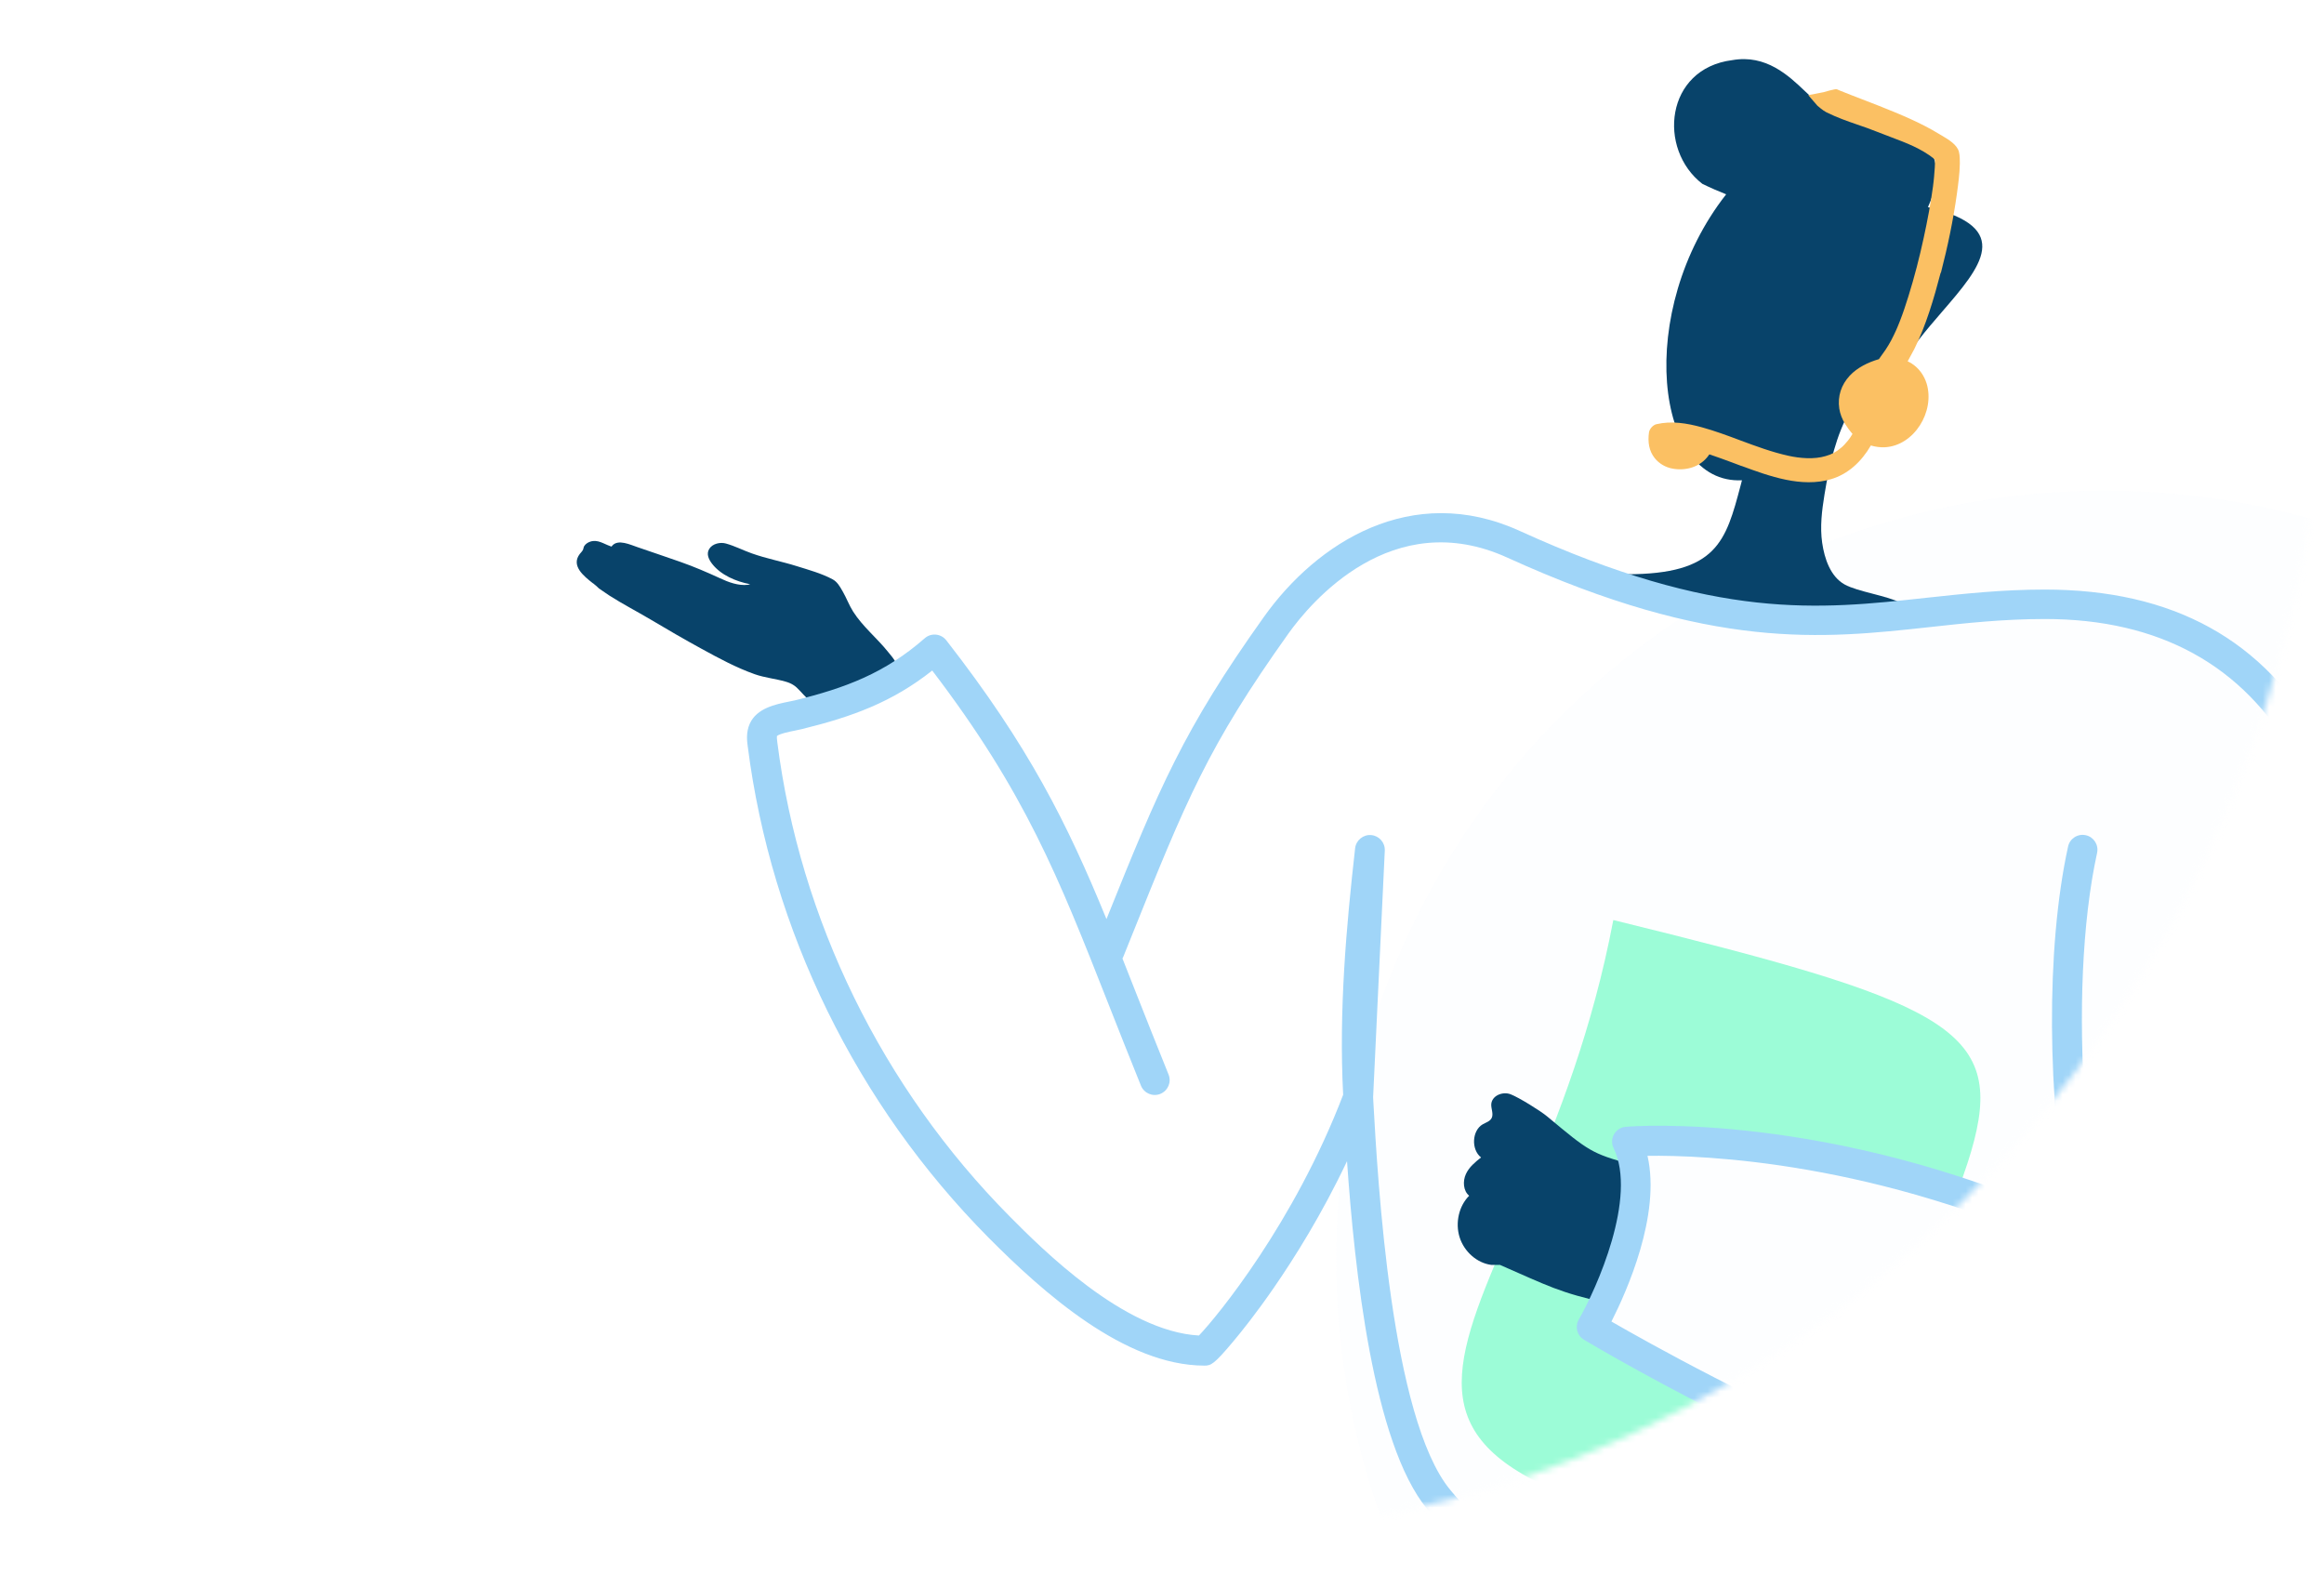 <svg width="360" height="244" viewBox="0 0 360 244" fill="none" xmlns="http://www.w3.org/2000/svg">
<g clip-path="url(#clip0_1641_9201)">
<mask id="mask0_1641_9201" style="mask-type:alpha" maskUnits="userSpaceOnUse" x="-45" y="-126" width="405" height="366">
<path d="M353.564 8.02C380.811 107.374 314.409 213.056 217.429 233.987C18.365 264.058 -56.197 167.414 -43.096 41.624C-32.274 -62.288 61.336 -128.441 165.77 -125.54C255.73 -123.041 329.762 -78.77 353.564 8.02Z" fill="#D9D9D9"/>
</mask>
<g mask="url(#mask0_1641_9201)">
<g opacity="0.7" filter="url(#filter0_f_1641_9201)">
<circle cx="326" cy="195" r="119" fill="#FCFDFF"/>
</g>
<g clip-path="url(#clip1_1641_9201)">
<path d="M249.919 142.497C300.183 154.841 310.305 159.102 305.814 176.616C305.226 178.931 304.397 181.395 303.396 184.067C291.5 179.472 273.963 177.1 253.719 176.616C253.512 177.296 255.585 179.656 254.571 185.736C253.385 192.899 249.09 203.93 248.848 204.771C256.713 211.841 290.107 225.74 289.808 226.857C289.347 228.561 283.854 239.397 283.417 241.182C189.442 225.798 237.045 210.287 249.908 142.508L249.919 142.497Z" fill="#9CFCD7"/>
<path d="M131.209 107.859C133.144 107.249 134.963 106.351 136.725 105.372C137.439 104.969 138.66 104.37 138.902 103.495C139.12 102.689 138.038 101.572 137.589 100.996C135.873 98.843 133.639 97.058 132.154 94.721C131.52 93.719 131.117 92.59 130.519 91.566L130.484 91.508C130.092 90.817 129.678 90.091 128.952 89.712C127.248 88.802 125.268 88.261 123.425 87.685C121.122 86.959 118.727 86.522 116.447 85.704C115.111 85.232 113.833 84.564 112.463 84.184C111.588 83.931 110.39 84.184 109.872 85.002C109.354 85.819 109.826 86.706 110.332 87.351C111.657 89.044 113.994 90.069 116.205 90.483L115.837 90.575C114.397 90.748 112.831 90.172 111.542 89.562C109.538 88.641 107.534 87.777 105.439 87.04C103.228 86.257 100.994 85.52 98.771 84.749C97.608 84.357 95.754 83.47 94.845 84.507C94.81 84.553 94.764 84.599 94.729 84.656C94.66 84.633 94.603 84.61 94.534 84.587C93.509 84.23 92.588 83.516 91.448 83.885C91.068 84.011 90.699 84.242 90.492 84.587C90.388 84.76 90.4 84.921 90.331 85.094C90.192 85.416 90.008 85.531 89.812 85.796C88.408 87.627 90.434 89.228 91.839 90.333H91.862C92.242 90.644 92.576 90.909 92.783 91.139L94.349 92.21C96.434 93.546 98.645 94.686 100.763 95.941C103.377 97.496 106.003 99.027 108.686 100.49C111.357 101.952 114.063 103.415 116.931 104.428C118.474 104.969 120.12 105.119 121.686 105.568C122.654 105.844 123.229 106.236 123.897 106.973L123.92 106.996C124.623 107.767 125.291 108.504 126.177 109.057C126.223 109.092 126.281 109.115 126.327 109.149C126.408 109.172 126.626 109.207 126.937 109.115C128.365 108.7 129.793 108.274 131.209 107.825V107.859Z" fill="#08436A"/>
<path d="M232.348 195.904C239.764 199.14 241.56 200.211 249.091 201.858C249.218 201.282 249.667 200.096 250.761 197.781C253.789 191.356 252.591 180.301 252.591 180.301C246.569 178.678 246.005 178.205 239.798 173.024L239.671 172.92C238.612 172.033 235.273 169.972 234.018 169.488C232.774 168.993 231.035 169.696 231.001 171.101C231.001 171.78 231.346 172.494 231.093 173.104C230.851 173.668 230.195 173.841 229.688 174.129C228.018 175.085 227.857 178.033 229.423 179.265C228.513 179.99 227.569 180.75 227.074 181.844C226.567 182.938 226.659 184.447 227.581 185.195C225.991 186.784 225.393 189.398 226.107 191.644C226.821 193.878 228.801 195.616 230.989 195.904H232.359H232.348Z" fill="#08436A"/>
<path fill-rule="evenodd" clip-rule="evenodd" d="M267.399 30.098C266.225 29.637 265.004 29.107 263.703 28.474C256.736 23.096 257.934 10.625 268.343 9.313C273.56 8.391 277.072 11.708 279.617 14.137C280.641 15.105 281.505 15.934 282.277 16.279C283.336 16.567 284.488 16.832 285.662 17.108C293.838 19.02 303.568 21.288 298.651 32.078C312.055 35.291 306.838 41.336 300.862 48.257C298.398 51.113 295.807 54.107 294.333 57.124C290.038 65.91 287.919 65.541 287.297 62.328C286.917 62.789 286.537 63.227 286.169 63.664L286.698 63.365C284.407 67.384 283.371 72.013 282.622 76.607C282.219 79.083 281.908 81.593 282.265 84.069C282.622 86.545 283.555 89.297 285.731 90.517C286.745 91.082 288.437 91.531 290.13 91.968C293.377 92.821 296.601 93.661 294.943 95.354C292.191 98.164 272.097 95.423 264.705 93.638C252.752 90.748 251.969 88.94 251.969 88.94C265.983 88.94 267.33 83.862 269.633 75.179C269.702 74.915 269.771 74.661 269.84 74.385C256.298 75.064 253.235 48.119 267.399 30.086V30.098Z" fill="#08436A"/>
<path fill-rule="evenodd" clip-rule="evenodd" d="M300.619 42.234C299.571 46.253 298.374 50.341 296.531 54.072L295.507 55.961C295.725 56.064 295.944 56.179 296.14 56.306C297.257 57.032 298.04 58.114 298.443 59.392C299.767 63.733 296.508 69.053 291.948 69.272C291.257 69.307 290.509 69.203 289.807 68.996C288.344 71.518 286.26 73.441 283.646 74.212C279.063 75.571 274.123 73.763 269.77 72.162H269.736C269.275 71.978 268.814 71.805 268.354 71.644C267.191 71.218 266.028 70.781 264.853 70.389C264.761 70.355 264.692 70.481 264.669 70.539C263.368 72.37 261.088 72.957 259.073 72.577C258.048 72.393 257.034 71.84 256.332 70.965C255.422 69.825 255.238 68.443 255.434 66.992C255.514 66.405 256.079 65.818 256.574 65.702C258.911 65.15 261.307 65.541 263.61 66.174C265.613 66.727 267.582 67.453 269.54 68.19C272.016 69.111 274.491 70.032 277.059 70.596C278.89 70.999 281.044 71.161 282.782 70.642C283.773 70.355 284.348 70.067 285.247 69.307C285.258 69.307 285.27 69.284 285.281 69.284C285.304 69.261 285.316 69.249 285.454 69.122C285.534 69.042 285.627 68.95 285.707 68.869C285.903 68.662 286.087 68.443 286.271 68.224C286.548 67.879 286.744 67.579 286.962 67.199C286.525 66.716 286.145 66.174 285.822 65.668C285.373 64.942 285.039 64.113 284.913 63.273C284.636 61.373 285.212 59.611 286.525 58.194C287.699 56.928 289.392 56.11 291.05 55.627L292.087 54.164C292.397 53.692 292.685 53.22 292.95 52.725C293.238 52.195 293.48 51.654 293.733 51.113C293.768 51.021 293.929 50.652 293.964 50.572C294.079 50.284 294.194 50.007 294.309 49.719C294.804 48.453 295.23 47.163 295.633 45.862C296.554 42.902 297.326 39.908 297.982 36.88C298.57 34.174 299.088 31.456 299.456 28.716C299.422 28.934 299.456 28.635 299.491 28.382C299.502 28.255 299.514 28.151 299.525 28.105C299.548 27.921 299.571 27.726 299.583 27.541C299.583 27.449 299.594 27.369 299.606 27.276C299.652 26.827 299.687 26.378 299.71 25.929C299.733 25.538 299.744 25.146 299.733 24.755L299.606 24.593C297.568 22.981 295.311 22.141 292.904 21.231C292.213 20.978 291.522 20.713 290.808 20.425C289.668 19.964 288.655 19.619 287.676 19.285C286.11 18.744 284.636 18.237 282.886 17.373C282.391 17.131 281.527 16.372 281.527 16.372L280.111 14.736L282.494 14.276C282.494 14.276 284.314 13.723 284.544 13.827C284.556 13.827 284.648 13.873 284.728 13.907C284.728 13.907 284.821 13.942 284.832 13.953C284.901 13.988 284.97 14.011 285.051 14.046C285.627 14.287 286.214 14.518 286.79 14.736C287.262 14.921 287.745 15.105 288.217 15.289C289.173 15.658 290.117 16.026 291.073 16.395C294.251 17.661 297.476 18.974 300.412 20.77C300.527 20.839 300.654 20.909 300.781 20.989C301.817 21.599 303.164 22.394 303.452 23.522C303.59 24.087 303.59 24.732 303.59 25.307C303.567 26.873 303.348 28.439 303.141 29.971C302.565 34.105 301.702 38.216 300.654 42.258L300.619 42.234Z" fill="#FBC063"/>
<path d="M360.097 116.323C360.074 116.231 359.878 115.759 359.844 115.667C359.82 115.609 359.59 115.125 359.567 115.068C350.793 99.016 336.514 91.312 316.742 91.312C310.098 91.312 304.133 91.969 298.376 92.59C281.713 94.41 265.96 96.137 235.411 82.227C218.622 74.592 203.951 84.092 195.799 95.527C183.282 113.087 179.597 121.965 171.398 142.347C165.353 127.596 159.388 115.598 146.583 99.165C146.191 98.67 145.616 98.348 144.982 98.29C144.349 98.233 143.727 98.428 143.244 98.855C137.083 104.255 130.98 106.547 123.138 108.47C122.862 108.539 122.539 108.596 122.205 108.665C120.11 109.091 117.242 109.679 116.148 112.074C115.538 113.421 115.722 114.826 115.826 115.575C119.442 144.028 132.684 171.055 153.112 191.667C161.564 200.176 174.219 211.496 186.564 211.507C187.577 211.507 188.049 211.335 191.008 207.799C192.402 206.141 194.613 203.366 197.25 199.555C200.508 194.845 204.78 188.051 208.661 179.841C209.836 196.63 212.68 223.518 221.063 233.697C232.083 247.066 253.121 258.685 277.648 258.685C293.056 258.685 309.822 254.102 326.346 242.495C326.979 242.045 327.325 241.343 327.325 240.618C329.513 240.859 331.631 240.986 333.67 240.986C337.573 240.986 341.143 240.514 344.252 239.443C362.216 233.282 371.416 215.307 371.612 186.036C371.796 158.146 363.655 128.103 360.074 116.311L360.097 116.323ZM342.778 235.102C318.711 243.358 260.836 211.139 249.62 204.679C252.004 199.981 257.301 188.143 255.205 179.012C263.98 178.896 290.718 179.887 321.556 194.304C322.776 199.796 324.273 204.713 326.024 208.709C326.404 209.573 327.244 210.091 328.131 210.091C328.442 210.091 328.753 210.033 329.052 209.895C330.215 209.388 330.745 208.03 330.238 206.855C322.765 189.87 320.151 153.54 324.849 132.099C325.125 130.855 324.331 129.623 323.099 129.358C321.855 129.082 320.623 129.876 320.358 131.108C316.857 147.057 317.18 170.179 320.462 188.73C283.164 172.148 253.133 174.405 251.831 174.521C251.071 174.578 250.392 175.016 250.024 175.672C249.644 176.328 249.62 177.135 249.954 177.814C253.662 185.437 247.317 199.578 244.554 204.379C243.932 205.473 244.289 206.855 245.371 207.5C247.628 208.847 290.188 234.1 322.062 239.823C282.162 266.642 241.214 250.878 224.644 230.749C215.467 219.614 213.417 182.742 212.737 170.628L212.703 169.915L214.511 131.742C214.568 130.498 213.636 129.439 212.392 129.335C211.183 129.232 210.054 130.141 209.916 131.373C208.546 143.51 207.383 156.522 208.062 169.558C200.474 189.387 188.567 203.873 185.723 206.844C174.081 206.21 161.288 193.313 156.405 188.396C136.68 168.498 123.898 142.416 120.409 114.953C120.34 114.469 120.328 114.147 120.351 113.997C120.789 113.628 122.367 113.306 123.138 113.156C123.541 113.076 123.91 112.995 124.244 112.915C131.982 111.015 138.188 108.769 144.407 103.852C158.8 122.725 163.959 135.83 171.64 155.336C173.206 159.309 174.876 163.547 176.741 168.153C177.225 169.327 178.56 169.903 179.747 169.419C180.921 168.936 181.497 167.6 181.013 166.414C179.148 161.819 177.49 157.593 175.924 153.644C175.221 151.859 174.542 150.143 173.874 148.45C173.908 148.381 173.943 148.324 173.977 148.255L175.106 145.445C183.811 123.785 187.082 115.678 199.564 98.152C203.007 93.327 215.616 78.219 233.511 86.372C265.223 100.812 282.335 98.935 298.894 97.127C304.536 96.505 310.363 95.872 316.765 95.872C334.487 95.872 347.488 103.011 355.422 117.095C355.491 117.21 355.56 117.359 355.617 117.486C355.71 117.716 355.767 117.924 355.848 118.188C361.582 137.396 383.899 220.95 342.801 235.056L342.778 235.102Z" fill="#A0D5F8"/>
</g>
</g>
</g>
<defs>
<filter id="filter0_f_1641_9201" x="139" y="8" width="374" height="374" filterUnits="userSpaceOnUse" color-interpolation-filters="sRGB">
<feFlood flood-opacity="0" result="BackgroundImageFix"/>
<feBlend mode="normal" in="SourceGraphic" in2="BackgroundImageFix" result="shape"/>
<feGaussianBlur stdDeviation="34" result="effect1_foregroundBlur_1641_9201"/>
</filter>
<clipPath id="clip0_1641_9201">
<rect width="360" height="244" fill="white"/>
</clipPath>
<clipPath id="clip1_1641_9201">
<rect width="282.282" height="249.545" fill="white" transform="translate(89.363 9.151)"/>
</clipPath>
</defs>
</svg>
